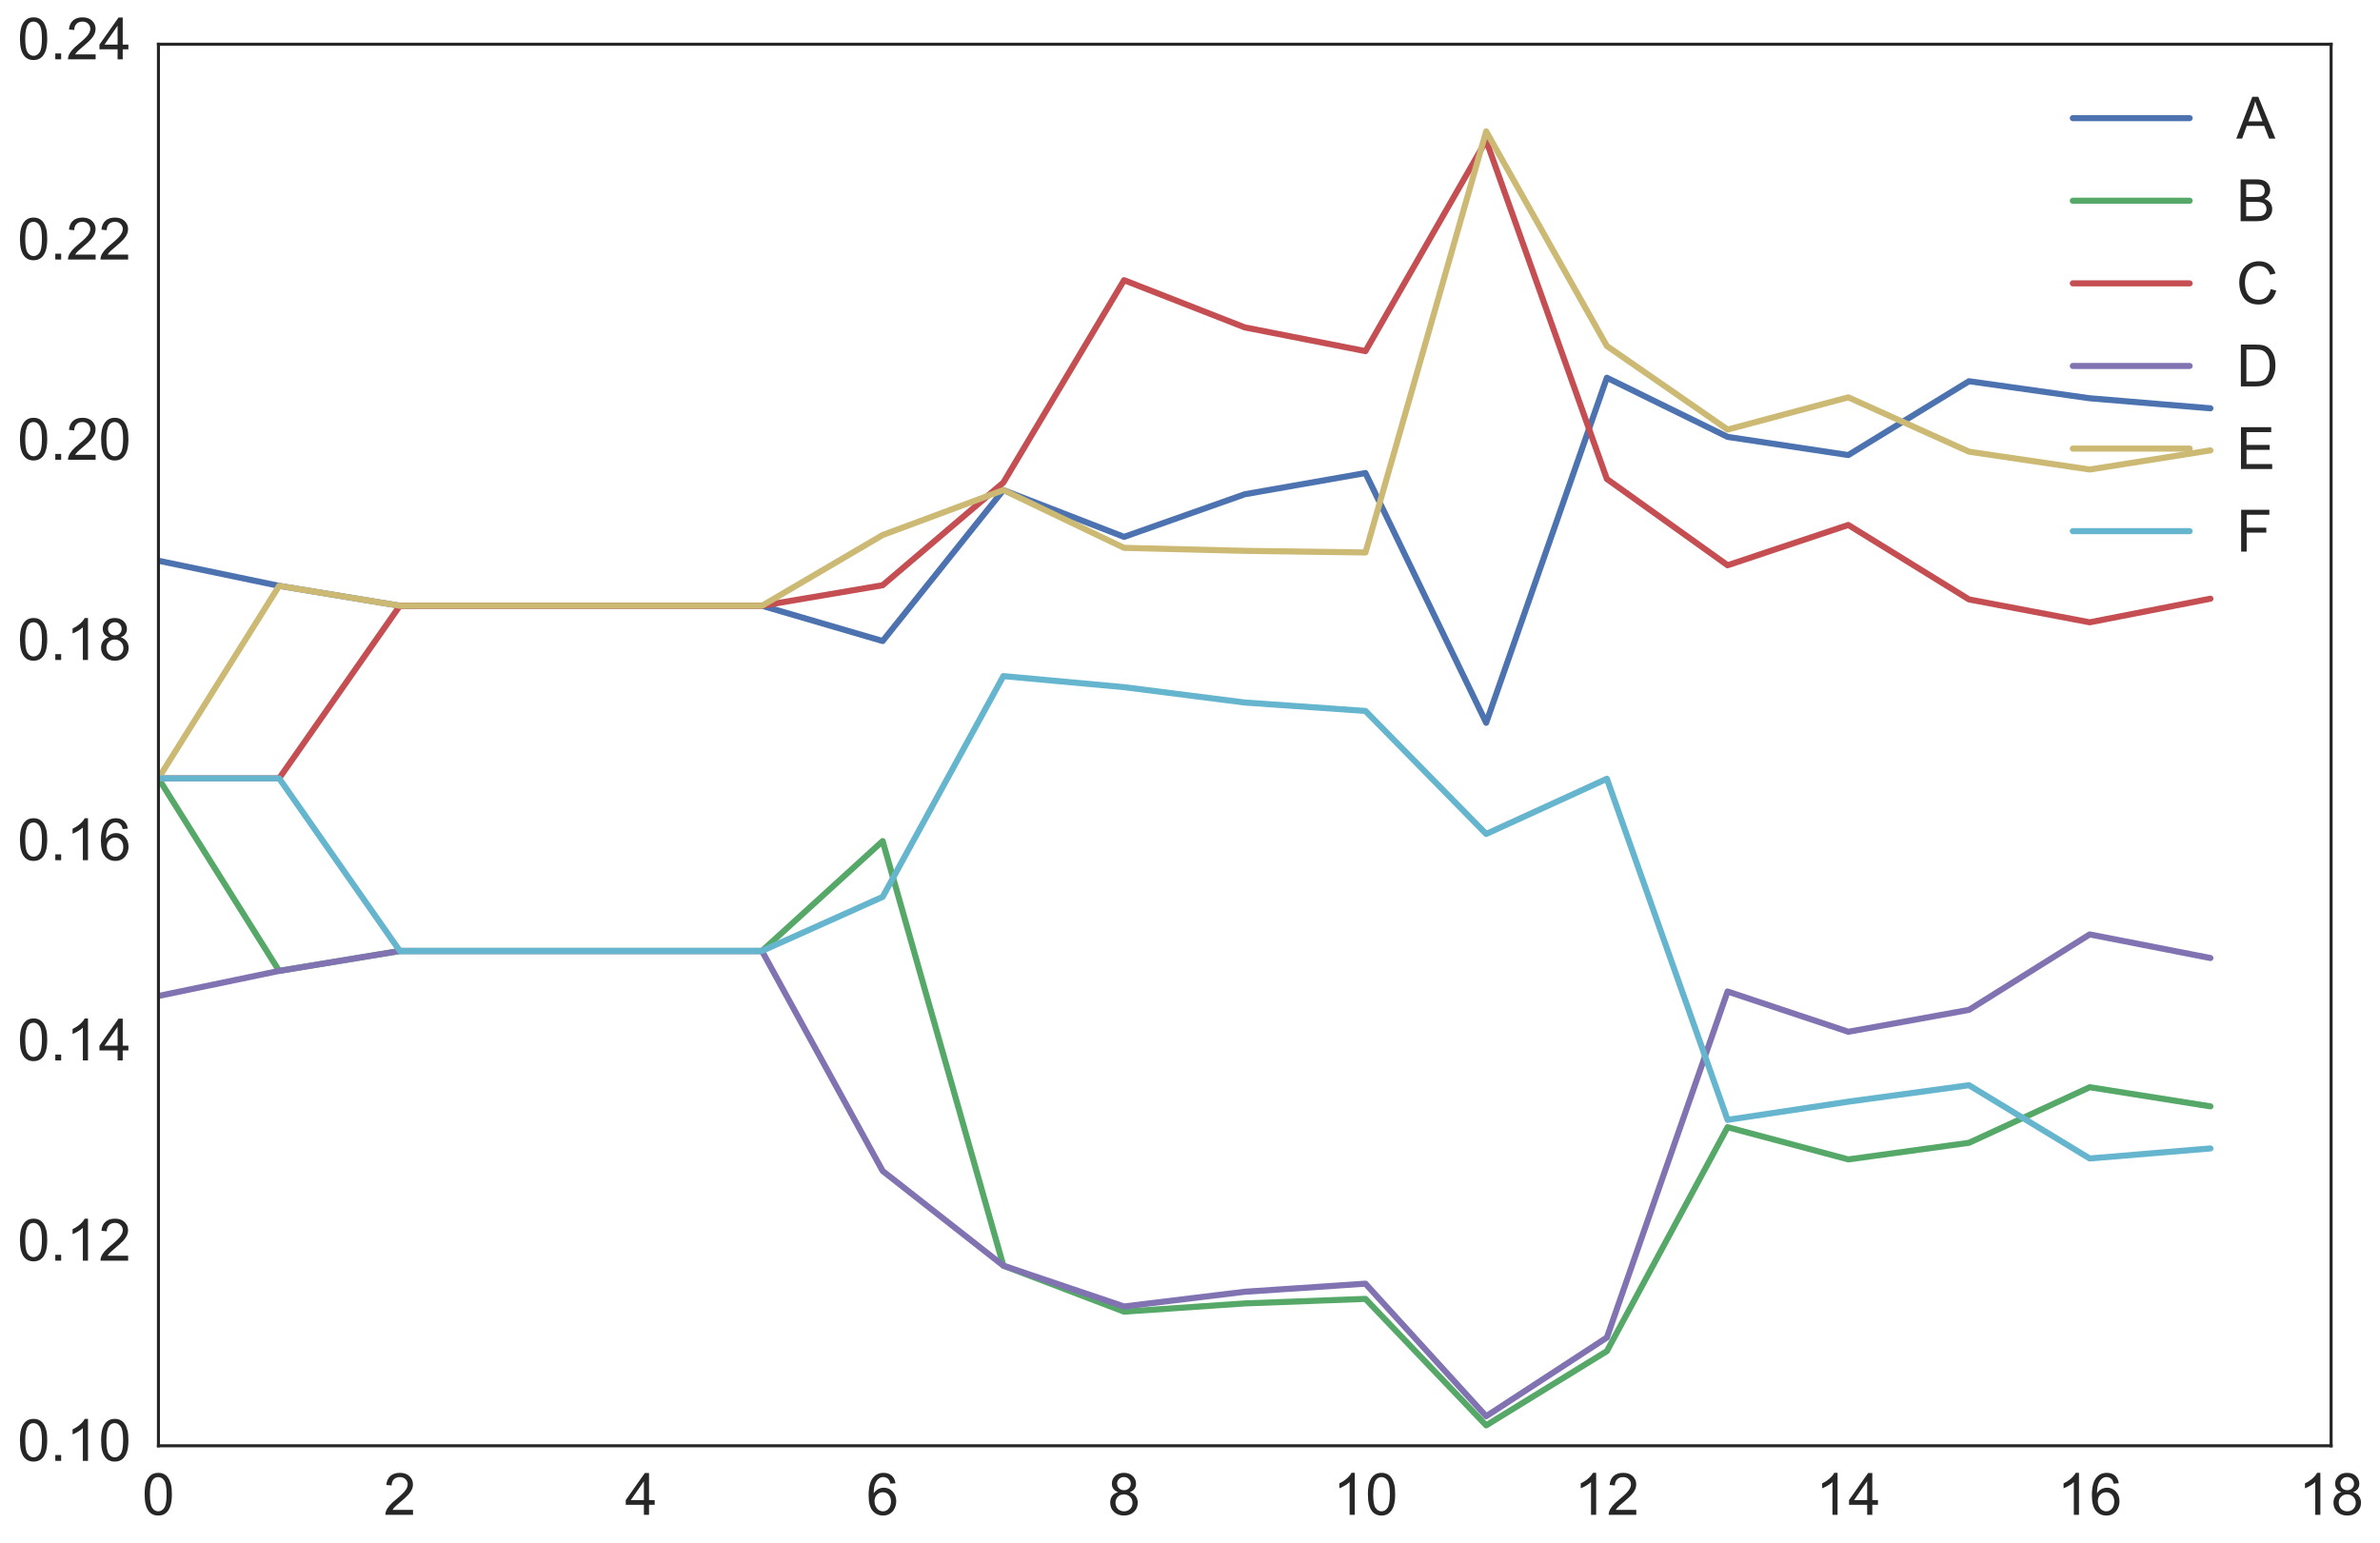 <?xml version="1.0" encoding="utf-8" standalone="no"?>
<!DOCTYPE svg PUBLIC "-//W3C//DTD SVG 1.1//EN"
  "http://www.w3.org/Graphics/SVG/1.1/DTD/svg11.dtd">
<!-- Created with matplotlib (http://matplotlib.org/) -->
<svg height="634pt" version="1.1" viewBox="0 0 978 634" width="978pt" xmlns="http://www.w3.org/2000/svg" xmlns:xlink="http://www.w3.org/1999/xlink">
 <defs>
  <style type="text/css">
*{stroke-linecap:butt;stroke-linejoin:round;stroke-miterlimit:100000;}
  </style>
 </defs>
 <g id="figure_1">
  <g id="patch_1">
   <path d="M 0 634.523 
L 978.452 634.523 
L 978.452 0 
L 0 0 
z
" style="fill:#ffffff;"/>
  </g>
  <g id="axes_1">
   <g id="patch_2">
    <path d="M 65.106 594.174 
L 957.906 594.174 
L 957.906 18.174 
L 65.106 18.174 
z
" style="fill:#ffffff;"/>
   </g>
   <g id="matplotlib.axis_1">
    <g id="xtick_1">
     <g id="line2d_1"/>
     <g id="line2d_2"/>
     <g id="text_1">
      <!-- 0 -->
      <defs>
       <path d="M 4.156 35.297 
Q 4.156 48 6.766 55.734 
Q 9.375 63.484 14.516 67.672 
Q 19.672 71.875 27.484 71.875 
Q 33.25 71.875 37.594 69.547 
Q 41.938 67.234 44.766 62.859 
Q 47.609 58.5 49.219 52.219 
Q 50.828 45.953 50.828 35.297 
Q 50.828 22.703 48.234 14.969 
Q 45.656 7.234 40.5 3 
Q 35.359 -1.219 27.484 -1.219 
Q 17.141 -1.219 11.234 6.203 
Q 4.156 15.141 4.156 35.297 
M 13.188 35.297 
Q 13.188 17.672 17.312 11.828 
Q 21.438 6 27.484 6 
Q 33.547 6 37.672 11.859 
Q 41.797 17.719 41.797 35.297 
Q 41.797 52.984 37.672 58.781 
Q 33.547 64.594 27.391 64.594 
Q 21.344 64.594 17.719 59.469 
Q 13.188 52.938 13.188 35.297 
" id="ArialMT-30"/>
      </defs>
      <g style="fill:#262626;" transform="translate(58.433 622.553)scale(0.24 -0.24)">
       <use xlink:href="#ArialMT-30"/>
      </g>
     </g>
    </g>
    <g id="xtick_2">
     <g id="line2d_3"/>
     <g id="line2d_4"/>
     <g id="text_2">
      <!-- 2 -->
      <defs>
       <path d="M 50.344 8.453 
L 50.344 0 
L 3.031 0 
Q 2.938 3.172 4.047 6.109 
Q 5.859 10.938 9.828 15.625 
Q 13.812 20.312 21.344 26.469 
Q 33.016 36.031 37.109 41.625 
Q 41.219 47.219 41.219 52.203 
Q 41.219 57.422 37.469 61 
Q 33.734 64.594 27.734 64.594 
Q 21.391 64.594 17.578 60.781 
Q 13.766 56.984 13.719 50.25 
L 4.688 51.172 
Q 5.609 61.281 11.656 66.578 
Q 17.719 71.875 27.938 71.875 
Q 38.234 71.875 44.234 66.156 
Q 50.25 60.453 50.25 52 
Q 50.25 47.703 48.484 43.547 
Q 46.734 39.406 42.656 34.812 
Q 38.578 30.219 29.109 22.219 
Q 21.188 15.578 18.938 13.203 
Q 16.703 10.844 15.234 8.453 
z
" id="ArialMT-32"/>
      </defs>
      <g style="fill:#262626;" transform="translate(157.633 622.553)scale(0.24 -0.24)">
       <use xlink:href="#ArialMT-32"/>
      </g>
     </g>
    </g>
    <g id="xtick_3">
     <g id="line2d_5"/>
     <g id="line2d_6"/>
     <g id="text_3">
      <!-- 4 -->
      <defs>
       <path d="M 32.328 0 
L 32.328 17.141 
L 1.266 17.141 
L 1.266 25.203 
L 33.938 71.578 
L 41.109 71.578 
L 41.109 25.203 
L 50.781 25.203 
L 50.781 17.141 
L 41.109 17.141 
L 41.109 0 
z
M 32.328 25.203 
L 32.328 57.469 
L 9.906 25.203 
z
" id="ArialMT-34"/>
      </defs>
      <g style="fill:#262626;" transform="translate(256.833 622.553)scale(0.24 -0.24)">
       <use xlink:href="#ArialMT-34"/>
      </g>
     </g>
    </g>
    <g id="xtick_4">
     <g id="line2d_7"/>
     <g id="line2d_8"/>
     <g id="text_4">
      <!-- 6 -->
      <defs>
       <path d="M 49.75 54.047 
L 41.016 53.375 
Q 39.844 58.547 37.703 60.891 
Q 34.125 64.656 28.906 64.656 
Q 24.703 64.656 21.531 62.312 
Q 17.391 59.281 14.984 53.469 
Q 12.594 47.656 12.5 36.922 
Q 15.672 41.75 20.266 44.094 
Q 24.859 46.438 29.891 46.438 
Q 38.672 46.438 44.844 39.969 
Q 51.031 33.5 51.031 23.25 
Q 51.031 16.5 48.125 10.719 
Q 45.219 4.938 40.141 1.859 
Q 35.062 -1.219 28.609 -1.219 
Q 17.625 -1.219 10.688 6.859 
Q 3.766 14.938 3.766 33.5 
Q 3.766 54.25 11.422 63.672 
Q 18.109 71.875 29.438 71.875 
Q 37.891 71.875 43.281 67.141 
Q 48.688 62.406 49.75 54.047 
M 13.875 23.188 
Q 13.875 18.656 15.797 14.5 
Q 17.719 10.359 21.188 8.172 
Q 24.656 6 28.469 6 
Q 34.031 6 38.031 10.484 
Q 42.047 14.984 42.047 22.703 
Q 42.047 30.125 38.078 34.391 
Q 34.125 38.672 28.125 38.672 
Q 22.172 38.672 18.016 34.391 
Q 13.875 30.125 13.875 23.188 
" id="ArialMT-36"/>
      </defs>
      <g style="fill:#262626;" transform="translate(356.033 622.553)scale(0.24 -0.24)">
       <use xlink:href="#ArialMT-36"/>
      </g>
     </g>
    </g>
    <g id="xtick_5">
     <g id="line2d_9"/>
     <g id="line2d_10"/>
     <g id="text_5">
      <!-- 8 -->
      <defs>
       <path d="M 17.672 38.812 
Q 12.203 40.828 9.562 44.531 
Q 6.938 48.25 6.938 53.422 
Q 6.938 61.234 12.547 66.547 
Q 18.172 71.875 27.484 71.875 
Q 36.859 71.875 42.578 66.422 
Q 48.297 60.984 48.297 53.172 
Q 48.297 48.188 45.672 44.5 
Q 43.062 40.828 37.75 38.812 
Q 44.344 36.672 47.781 31.875 
Q 51.219 27.094 51.219 20.453 
Q 51.219 11.281 44.719 5.031 
Q 38.234 -1.219 27.641 -1.219 
Q 17.047 -1.219 10.547 5.047 
Q 4.047 11.328 4.047 20.703 
Q 4.047 27.688 7.594 32.391 
Q 11.141 37.109 17.672 38.812 
M 15.922 53.719 
Q 15.922 48.641 19.188 45.406 
Q 22.469 42.188 27.688 42.188 
Q 32.766 42.188 36.016 45.375 
Q 39.266 48.578 39.266 53.219 
Q 39.266 58.062 35.906 61.359 
Q 32.562 64.656 27.594 64.656 
Q 22.562 64.656 19.234 61.422 
Q 15.922 58.203 15.922 53.719 
M 13.094 20.656 
Q 13.094 16.891 14.875 13.375 
Q 16.656 9.859 20.172 7.922 
Q 23.688 6 27.734 6 
Q 34.031 6 38.125 10.047 
Q 42.234 14.109 42.234 20.359 
Q 42.234 26.703 38.016 30.859 
Q 33.797 35.016 27.438 35.016 
Q 21.234 35.016 17.156 30.906 
Q 13.094 26.812 13.094 20.656 
" id="ArialMT-38"/>
      </defs>
      <g style="fill:#262626;" transform="translate(455.233 622.553)scale(0.24 -0.24)">
       <use xlink:href="#ArialMT-38"/>
      </g>
     </g>
    </g>
    <g id="xtick_6">
     <g id="line2d_11"/>
     <g id="line2d_12"/>
     <g id="text_6">
      <!-- 10 -->
      <defs>
       <path d="M 37.25 0 
L 28.469 0 
L 28.469 56 
Q 25.297 52.984 20.141 49.953 
Q 14.984 46.922 10.891 45.406 
L 10.891 53.906 
Q 18.266 57.375 23.781 62.297 
Q 29.297 67.234 31.594 71.875 
L 37.25 71.875 
z
" id="ArialMT-31"/>
      </defs>
      <g style="fill:#262626;" transform="translate(547.76 622.553)scale(0.24 -0.24)">
       <use xlink:href="#ArialMT-31"/>
       <use x="55.615" xlink:href="#ArialMT-30"/>
      </g>
     </g>
    </g>
    <g id="xtick_7">
     <g id="line2d_13"/>
     <g id="line2d_14"/>
     <g id="text_7">
      <!-- 12 -->
      <g style="fill:#262626;" transform="translate(646.96 622.553)scale(0.24 -0.24)">
       <use xlink:href="#ArialMT-31"/>
       <use x="55.615" xlink:href="#ArialMT-32"/>
      </g>
     </g>
    </g>
    <g id="xtick_8">
     <g id="line2d_15"/>
     <g id="line2d_16"/>
     <g id="text_8">
      <!-- 14 -->
      <g style="fill:#262626;" transform="translate(746.16 622.553)scale(0.24 -0.24)">
       <use xlink:href="#ArialMT-31"/>
       <use x="55.615" xlink:href="#ArialMT-34"/>
      </g>
     </g>
    </g>
    <g id="xtick_9">
     <g id="line2d_17"/>
     <g id="line2d_18"/>
     <g id="text_9">
      <!-- 16 -->
      <g style="fill:#262626;" transform="translate(845.36 622.553)scale(0.24 -0.24)">
       <use xlink:href="#ArialMT-31"/>
       <use x="55.615" xlink:href="#ArialMT-36"/>
      </g>
     </g>
    </g>
    <g id="xtick_10">
     <g id="line2d_19"/>
     <g id="line2d_20"/>
     <g id="text_10">
      <!-- 18 -->
      <g style="fill:#262626;" transform="translate(944.56 622.553)scale(0.24 -0.24)">
       <use xlink:href="#ArialMT-31"/>
       <use x="55.615" xlink:href="#ArialMT-38"/>
      </g>
     </g>
    </g>
   </g>
   <g id="matplotlib.axis_2">
    <g id="ytick_1">
     <g id="line2d_21"/>
     <g id="line2d_22"/>
     <g id="text_11">
      <!-- 0.10 -->
      <defs>
       <path d="M 9.078 0 
L 9.078 10.016 
L 19.094 10.016 
L 19.094 0 
z
" id="ArialMT-2e"/>
      </defs>
      <g style="fill:#262626;" transform="translate(7.2 600.379)scale(0.24 -0.24)">
       <use xlink:href="#ArialMT-30"/>
       <use x="55.615" xlink:href="#ArialMT-2e"/>
       <use x="83.398" xlink:href="#ArialMT-31"/>
       <use x="139.014" xlink:href="#ArialMT-30"/>
      </g>
     </g>
    </g>
    <g id="ytick_2">
     <g id="line2d_23"/>
     <g id="line2d_24"/>
     <g id="text_12">
      <!-- 0.12 -->
      <g style="fill:#262626;" transform="translate(7.2 518.093)scale(0.24 -0.24)">
       <use xlink:href="#ArialMT-30"/>
       <use x="55.615" xlink:href="#ArialMT-2e"/>
       <use x="83.398" xlink:href="#ArialMT-31"/>
       <use x="139.014" xlink:href="#ArialMT-32"/>
      </g>
     </g>
    </g>
    <g id="ytick_3">
     <g id="line2d_25"/>
     <g id="line2d_26"/>
     <g id="text_13">
      <!-- 0.14 -->
      <g style="fill:#262626;" transform="translate(7.2 435.807)scale(0.24 -0.24)">
       <use xlink:href="#ArialMT-30"/>
       <use x="55.615" xlink:href="#ArialMT-2e"/>
       <use x="83.398" xlink:href="#ArialMT-31"/>
       <use x="139.014" xlink:href="#ArialMT-34"/>
      </g>
     </g>
    </g>
    <g id="ytick_4">
     <g id="line2d_27"/>
     <g id="line2d_28"/>
     <g id="text_14">
      <!-- 0.16 -->
      <g style="fill:#262626;" transform="translate(7.2 353.522)scale(0.24 -0.24)">
       <use xlink:href="#ArialMT-30"/>
       <use x="55.615" xlink:href="#ArialMT-2e"/>
       <use x="83.398" xlink:href="#ArialMT-31"/>
       <use x="139.014" xlink:href="#ArialMT-36"/>
      </g>
     </g>
    </g>
    <g id="ytick_5">
     <g id="line2d_29"/>
     <g id="line2d_30"/>
     <g id="text_15">
      <!-- 0.18 -->
      <g style="fill:#262626;" transform="translate(7.2 271.236)scale(0.24 -0.24)">
       <use xlink:href="#ArialMT-30"/>
       <use x="55.615" xlink:href="#ArialMT-2e"/>
       <use x="83.398" xlink:href="#ArialMT-31"/>
       <use x="139.014" xlink:href="#ArialMT-38"/>
      </g>
     </g>
    </g>
    <g id="ytick_6">
     <g id="line2d_31"/>
     <g id="line2d_32"/>
     <g id="text_16">
      <!-- 0.20 -->
      <g style="fill:#262626;" transform="translate(7.2 188.95)scale(0.24 -0.24)">
       <use xlink:href="#ArialMT-30"/>
       <use x="55.615" xlink:href="#ArialMT-2e"/>
       <use x="83.398" xlink:href="#ArialMT-32"/>
       <use x="139.014" xlink:href="#ArialMT-30"/>
      </g>
     </g>
    </g>
    <g id="ytick_7">
     <g id="line2d_33"/>
     <g id="line2d_34"/>
     <g id="text_17">
      <!-- 0.22 -->
      <g style="fill:#262626;" transform="translate(7.2 106.664)scale(0.24 -0.24)">
       <use xlink:href="#ArialMT-30"/>
       <use x="55.615" xlink:href="#ArialMT-2e"/>
       <use x="83.398" xlink:href="#ArialMT-32"/>
       <use x="139.014" xlink:href="#ArialMT-32"/>
      </g>
     </g>
    </g>
    <g id="ytick_8">
     <g id="line2d_35"/>
     <g id="line2d_36"/>
     <g id="text_18">
      <!-- 0.24 -->
      <g style="fill:#262626;" transform="translate(7.2 24.379)scale(0.24 -0.24)">
       <use xlink:href="#ArialMT-30"/>
       <use x="55.615" xlink:href="#ArialMT-2e"/>
       <use x="83.398" xlink:href="#ArialMT-32"/>
       <use x="139.014" xlink:href="#ArialMT-34"/>
      </g>
     </g>
    </g>
   </g>
   <g id="line2d_37">
    <path clip-path="url(#pfba37de02e)" d="M 65.106 230.448 
L 114.706 240.768 
L 164.306 248.952 
L 213.906 248.952 
L 263.506 248.952 
L 313.106 248.952 
L 362.706 263.447 
L 412.306 201.419 
L 461.906 220.641 
L 511.506 203.125 
L 561.106 194.414 
L 610.706 297.044 
L 660.306 155.241 
L 709.906 179.545 
L 759.506 187.017 
L 809.106 156.673 
L 858.706 163.676 
L 908.306 167.802 
" style="fill:none;stroke:#4c72b0;stroke-linecap:round;stroke-width:2.5;"/>
   </g>
   <g id="line2d_38">
    <path clip-path="url(#pfba37de02e)" d="M 65.106 319.889 
L 114.706 399.009 
L 164.306 390.825 
L 213.906 390.825 
L 263.506 390.825 
L 313.106 390.825 
L 362.706 345.664 
L 412.306 520.159 
L 461.906 539.059 
L 511.506 535.673 
L 561.106 533.813 
L 610.706 585.785 
L 660.306 555.283 
L 709.906 463.241 
L 759.506 476.489 
L 809.106 469.662 
L 858.706 446.817 
L 908.306 454.685 
" style="fill:none;stroke:#55a868;stroke-linecap:round;stroke-width:2.5;"/>
   </g>
   <g id="line2d_39">
    <path clip-path="url(#pfba37de02e)" d="M 65.106 319.889 
L 114.706 319.889 
L 164.306 248.952 
L 213.906 248.952 
L 263.506 248.952 
L 313.106 248.952 
L 362.706 240.513 
L 412.306 198.316 
L 461.906 115.146 
L 511.506 134.554 
L 561.106 144.304 
L 610.706 57.737 
L 660.306 196.848 
L 709.906 232.302 
L 759.506 215.747 
L 809.106 246.344 
L 858.706 255.752 
L 908.306 246.055 
" style="fill:none;stroke:#c44e52;stroke-linecap:round;stroke-width:2.5;"/>
   </g>
   <g id="line2d_40">
    <path clip-path="url(#pfba37de02e)" d="M 65.106 409.33 
L 114.706 399.009 
L 164.306 390.825 
L 213.906 390.825 
L 263.506 390.825 
L 313.106 390.825 
L 362.706 481.237 
L 412.306 520.159 
L 461.906 536.925 
L 511.506 530.877 
L 561.106 527.562 
L 610.706 582.04 
L 660.306 549.691 
L 709.906 407.475 
L 759.506 424.031 
L 809.106 415.029 
L 858.706 384.026 
L 908.306 393.722 
" style="fill:none;stroke:#8172b2;stroke-linecap:round;stroke-width:2.5;"/>
   </g>
   <g id="line2d_41">
    <path clip-path="url(#pfba37de02e)" d="M 65.106 319.889 
L 114.706 240.768 
L 164.306 248.952 
L 213.906 248.952 
L 263.506 248.952 
L 313.106 248.952 
L 362.706 219.873 
L 412.306 201.419 
L 461.906 225.152 
L 511.506 226.382 
L 561.106 227.057 
L 610.706 53.992 
L 660.306 142.21 
L 709.906 176.536 
L 759.506 163.289 
L 809.106 185.624 
L 858.706 192.96 
L 908.306 185.093 
" style="fill:none;stroke:#ccb974;stroke-linecap:round;stroke-width:2.5;"/>
   </g>
   <g id="line2d_42">
    <path clip-path="url(#pfba37de02e)" d="M 65.106 319.889 
L 114.706 319.889 
L 164.306 390.825 
L 213.906 390.825 
L 263.506 390.825 
L 313.106 390.825 
L 362.706 368.598 
L 412.306 277.86 
L 461.906 282.41 
L 511.506 288.72 
L 561.106 292.182 
L 610.706 342.734 
L 660.306 320.059 
L 709.906 460.233 
L 759.506 452.76 
L 809.106 445.999 
L 858.706 476.102 
L 908.306 471.976 
" style="fill:none;stroke:#64b5cd;stroke-linecap:round;stroke-width:2.5;"/>
   </g>
   <g id="patch_3">
    <path d="M 65.106 594.174 
L 65.106 18.174 
" style="fill:none;stroke:#262626;stroke-linecap:square;stroke-linejoin:miter;stroke-width:1.25;"/>
   </g>
   <g id="patch_4">
    <path d="M 957.906 594.174 
L 957.906 18.174 
" style="fill:none;stroke:#262626;stroke-linecap:square;stroke-linejoin:miter;stroke-width:1.25;"/>
   </g>
   <g id="patch_5">
    <path d="M 65.106 594.174 
L 957.906 594.174 
" style="fill:none;stroke:#262626;stroke-linecap:square;stroke-linejoin:miter;stroke-width:1.25;"/>
   </g>
   <g id="patch_6">
    <path d="M 65.106 18.174 
L 957.906 18.174 
" style="fill:none;stroke:#262626;stroke-linecap:square;stroke-linejoin:miter;stroke-width:1.25;"/>
   </g>
   <g id="legend_1">
    <g id="line2d_43">
     <path d="M 851.774 48.553 
L 899.774 48.553 
" style="fill:none;stroke:#4c72b0;stroke-linecap:round;stroke-width:2.5;"/>
    </g>
    <g id="line2d_44"/>
    <g id="text_19">
     <!-- A -->
     <defs>
      <path d="M -0.141 0 
L 27.344 71.578 
L 37.547 71.578 
L 66.844 0 
L 56.062 0 
L 47.703 21.688 
L 17.781 21.688 
L 9.906 0 
z
M 20.516 29.391 
L 44.781 29.391 
L 37.312 49.219 
Q 33.891 58.25 32.234 64.062 
Q 30.859 57.172 28.375 50.391 
z
" id="ArialMT-41"/>
     </defs>
     <g style="fill:#262626;" transform="translate(918.974 56.953)scale(0.24 -0.24)">
      <use xlink:href="#ArialMT-41"/>
     </g>
    </g>
    <g id="line2d_45">
     <path d="M 851.774 82.502 
L 899.774 82.502 
" style="fill:none;stroke:#55a868;stroke-linecap:round;stroke-width:2.5;"/>
    </g>
    <g id="line2d_46"/>
    <g id="text_20">
     <!-- B -->
     <defs>
      <path d="M 7.328 0 
L 7.328 71.578 
L 34.188 71.578 
Q 42.391 71.578 47.344 69.406 
Q 52.297 67.234 55.094 62.719 
Q 57.906 58.203 57.906 53.266 
Q 57.906 48.688 55.422 44.625 
Q 52.938 40.578 47.906 38.094 
Q 54.391 36.188 57.875 31.594 
Q 61.375 27 61.375 20.75 
Q 61.375 15.719 59.25 11.391 
Q 57.125 7.078 54 4.734 
Q 50.875 2.391 46.156 1.188 
Q 41.453 0 34.625 0 
z
M 16.797 41.5 
L 32.281 41.5 
Q 38.578 41.5 41.312 42.328 
Q 44.922 43.406 46.75 45.891 
Q 48.578 48.391 48.578 52.156 
Q 48.578 55.719 46.875 58.422 
Q 45.172 61.141 41.984 62.141 
Q 38.812 63.141 31.109 63.141 
L 16.797 63.141 
z
M 16.797 8.453 
L 34.625 8.453 
Q 39.203 8.453 41.062 8.797 
Q 44.344 9.375 46.531 10.734 
Q 48.734 12.109 50.141 14.719 
Q 51.562 17.328 51.562 20.75 
Q 51.562 24.75 49.516 27.703 
Q 47.469 30.672 43.828 31.859 
Q 40.188 33.062 33.344 33.062 
L 16.797 33.062 
z
" id="ArialMT-42"/>
     </defs>
     <g style="fill:#262626;" transform="translate(918.974 90.902)scale(0.24 -0.24)">
      <use xlink:href="#ArialMT-42"/>
     </g>
    </g>
    <g id="line2d_47">
     <path d="M 851.774 116.451 
L 899.774 116.451 
" style="fill:none;stroke:#c44e52;stroke-linecap:round;stroke-width:2.5;"/>
    </g>
    <g id="line2d_48"/>
    <g id="text_21">
     <!-- C -->
     <defs>
      <path d="M 58.797 25.094 
L 68.266 22.703 
Q 65.281 11.031 57.547 4.906 
Q 49.812 -1.219 38.625 -1.219 
Q 27.047 -1.219 19.797 3.484 
Q 12.547 8.203 8.766 17.141 
Q 4.984 26.078 4.984 36.328 
Q 4.984 47.516 9.25 55.828 
Q 13.531 64.156 21.406 68.469 
Q 29.297 72.797 38.766 72.797 
Q 49.516 72.797 56.828 67.328 
Q 64.156 61.859 67.047 51.953 
L 57.719 49.75 
Q 55.219 57.562 50.484 61.125 
Q 45.75 64.703 38.578 64.703 
Q 30.328 64.703 24.781 60.734 
Q 19.234 56.781 16.984 50.109 
Q 14.75 43.453 14.75 36.375 
Q 14.75 27.25 17.406 20.438 
Q 20.062 13.625 25.672 10.25 
Q 31.297 6.891 37.844 6.891 
Q 45.797 6.891 51.312 11.469 
Q 56.844 16.062 58.797 25.094 
" id="ArialMT-43"/>
     </defs>
     <g style="fill:#262626;" transform="translate(918.974 124.851)scale(0.24 -0.24)">
      <use xlink:href="#ArialMT-43"/>
     </g>
    </g>
    <g id="line2d_49">
     <path d="M 851.774 150.399 
L 899.774 150.399 
" style="fill:none;stroke:#8172b2;stroke-linecap:round;stroke-width:2.5;"/>
    </g>
    <g id="line2d_50"/>
    <g id="text_22">
     <!-- D -->
     <defs>
      <path d="M 7.719 0 
L 7.719 71.578 
L 32.375 71.578 
Q 40.719 71.578 45.125 70.562 
Q 51.266 69.141 55.609 65.438 
Q 61.281 60.641 64.078 53.188 
Q 66.891 45.75 66.891 36.188 
Q 66.891 28.031 64.984 21.734 
Q 63.094 15.438 60.109 11.297 
Q 57.125 7.172 53.578 4.797 
Q 50.047 2.438 45.047 1.219 
Q 40.047 0 33.547 0 
z
M 17.188 8.453 
L 32.469 8.453 
Q 39.547 8.453 43.578 9.766 
Q 47.609 11.078 50 13.484 
Q 53.375 16.844 55.25 22.531 
Q 57.125 28.219 57.125 36.328 
Q 57.125 47.562 53.438 53.594 
Q 49.75 59.625 44.484 61.672 
Q 40.672 63.141 32.234 63.141 
L 17.188 63.141 
z
" id="ArialMT-44"/>
     </defs>
     <g style="fill:#262626;" transform="translate(918.974 158.799)scale(0.24 -0.24)">
      <use xlink:href="#ArialMT-44"/>
     </g>
    </g>
    <g id="line2d_51">
     <path d="M 851.774 184.348 
L 899.774 184.348 
" style="fill:none;stroke:#ccb974;stroke-linecap:round;stroke-width:2.5;"/>
    </g>
    <g id="line2d_52"/>
    <g id="text_23">
     <!-- E -->
     <defs>
      <path d="M 7.906 0 
L 7.906 71.578 
L 59.672 71.578 
L 59.672 63.141 
L 17.391 63.141 
L 17.391 41.219 
L 56.984 41.219 
L 56.984 32.812 
L 17.391 32.812 
L 17.391 8.453 
L 61.328 8.453 
L 61.328 0 
z
" id="ArialMT-45"/>
     </defs>
     <g style="fill:#262626;" transform="translate(918.974 192.748)scale(0.24 -0.24)">
      <use xlink:href="#ArialMT-45"/>
     </g>
    </g>
    <g id="line2d_53">
     <path d="M 851.774 218.297 
L 899.774 218.297 
" style="fill:none;stroke:#64b5cd;stroke-linecap:round;stroke-width:2.5;"/>
    </g>
    <g id="line2d_54"/>
    <g id="text_24">
     <!-- F -->
     <defs>
      <path d="M 8.203 0 
L 8.203 71.578 
L 56.5 71.578 
L 56.5 63.141 
L 17.672 63.141 
L 17.672 40.969 
L 51.266 40.969 
L 51.266 32.516 
L 17.672 32.516 
L 17.672 0 
z
" id="ArialMT-46"/>
     </defs>
     <g style="fill:#262626;" transform="translate(918.974 226.697)scale(0.24 -0.24)">
      <use xlink:href="#ArialMT-46"/>
     </g>
    </g>
   </g>
  </g>
 </g>
 <defs>
  <clipPath id="pfba37de02e">
   <rect height="576.0" width="892.8" x="65.106" y="18.174"/>
  </clipPath>
 </defs>
</svg>
